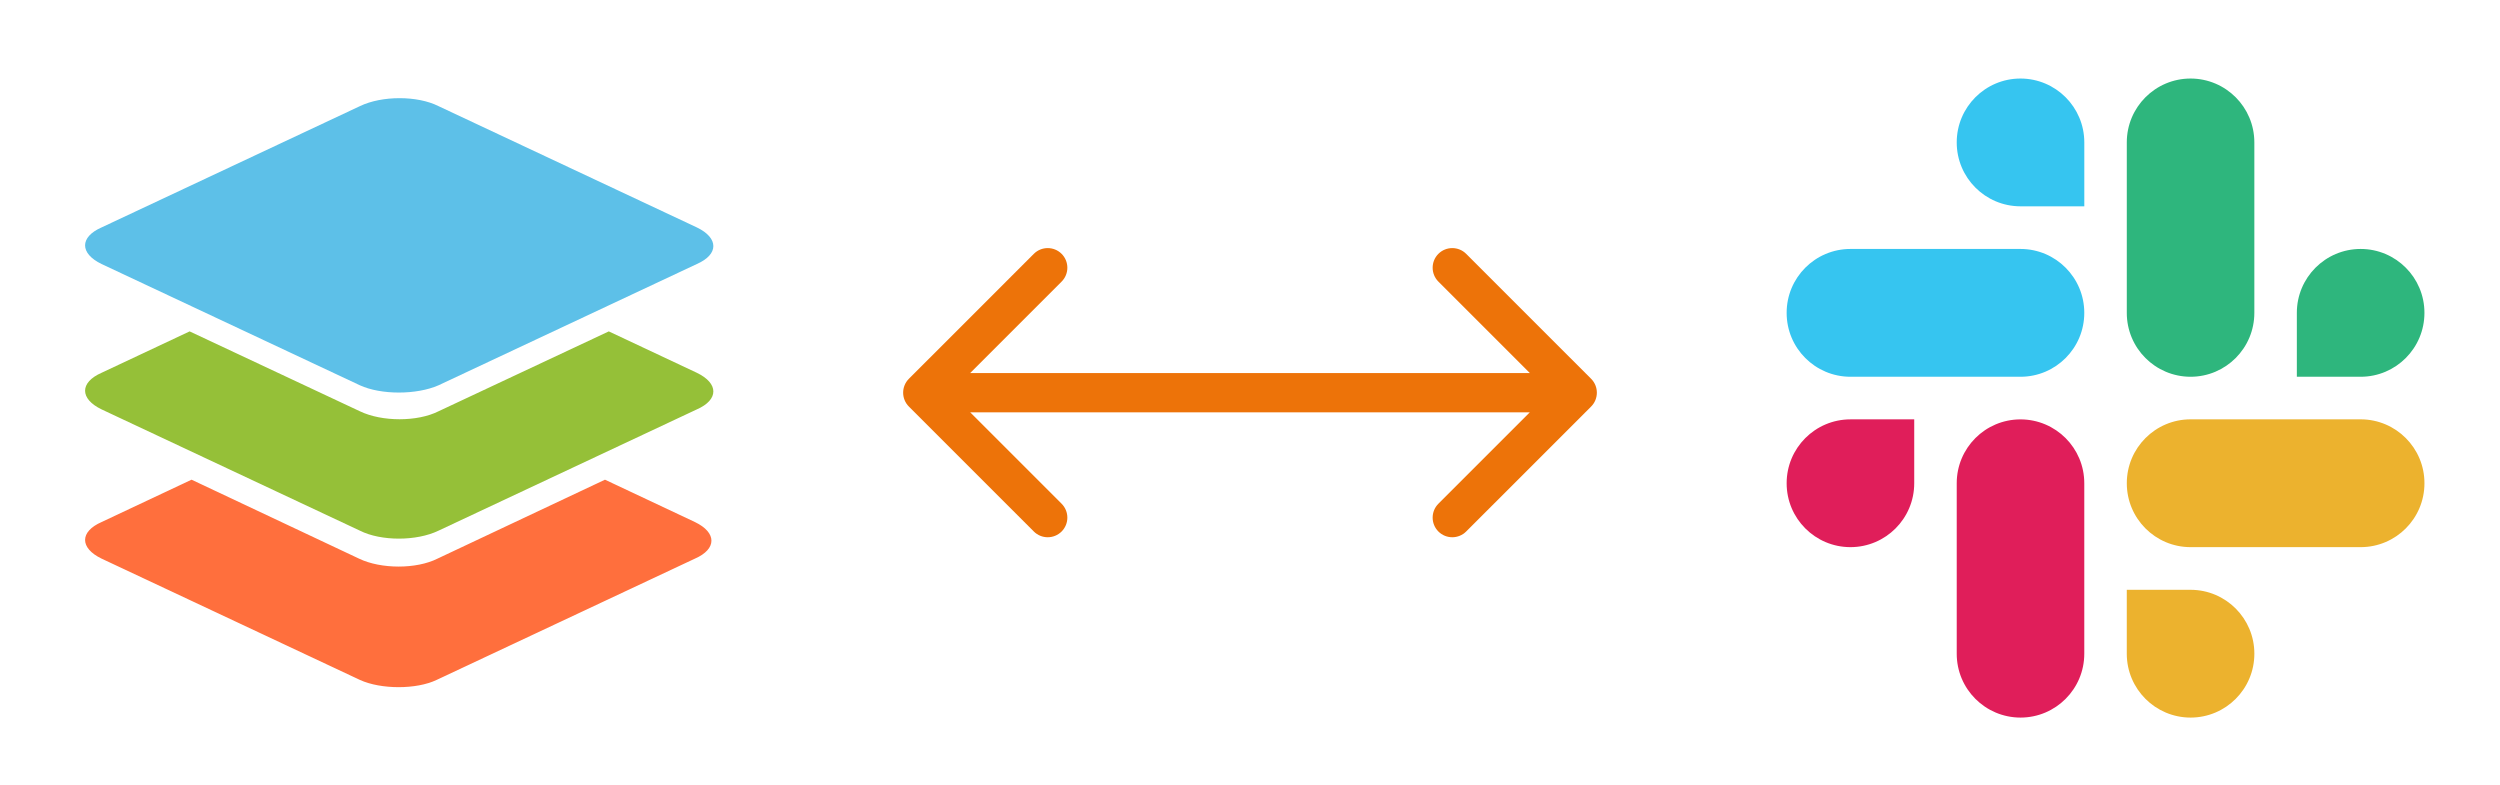 <svg width="191" height="60" viewBox="0 0 191 60" fill="none" xmlns="http://www.w3.org/2000/svg">
<g clip-path="url(#clip0_262_367)">
<path fill-rule="evenodd" clip-rule="evenodd" d="M27.502 51.948L7.761 42.679C6.08 41.87 6.08 40.62 7.761 39.884L14.634 36.648L27.429 42.679C29.111 43.489 31.816 43.489 33.425 42.679L46.22 36.648L53.093 39.884C54.774 40.693 54.774 41.944 53.093 42.679L33.352 51.948C31.816 52.683 29.111 52.683 27.502 51.948Z" fill="#FF6F3D"/>
<path fill-rule="evenodd" clip-rule="evenodd" d="M27.502 40.545L7.761 31.277C6.08 30.468 6.08 29.217 7.761 28.481L14.488 25.318L27.502 31.424C29.184 32.233 31.889 32.233 33.498 31.424L46.512 25.318L53.239 28.481C54.92 29.291 54.92 30.541 53.239 31.277L33.498 40.545C31.816 41.354 29.111 41.354 27.502 40.545Z" fill="#95C038"/>
<path fill-rule="evenodd" clip-rule="evenodd" d="M27.502 29.439L7.761 20.171C6.08 19.361 6.08 18.111 7.761 17.375L27.502 8.107C29.184 7.298 31.889 7.298 33.498 8.107L53.239 17.375C54.92 18.184 54.92 19.435 53.239 20.171L33.498 29.439C31.816 30.175 29.111 30.175 27.502 29.439Z" fill="#5DC0E8"/>
</g>
<path d="M69.439 28.939C68.854 29.525 68.854 30.475 69.439 31.061L78.985 40.607C79.571 41.192 80.521 41.192 81.107 40.607C81.692 40.021 81.692 39.071 81.107 38.485L72.621 30L81.107 21.515C81.692 20.929 81.692 19.979 81.107 19.393C80.521 18.808 79.571 18.808 78.985 19.393L69.439 28.939ZM121.561 31.061C122.146 30.475 122.146 29.525 121.561 28.939L112.015 19.393C111.429 18.808 110.479 18.808 109.893 19.393C109.308 19.979 109.308 20.929 109.893 21.515L118.379 30L109.893 38.485C109.308 39.071 109.308 40.021 109.893 40.607C110.479 41.192 111.429 41.192 112.015 40.607L121.561 31.061ZM70.5 31.5H120.5V28.5H70.5V31.5Z" fill="#ED7309"/>
<path fill-rule="evenodd" clip-rule="evenodd" d="M154.366 6C151.672 6.002 149.492 8.188 149.494 10.882C149.492 13.575 151.674 15.761 154.368 15.763H159.241V10.883C159.243 8.19 157.061 6.004 154.366 6C154.368 6 154.368 6 154.366 6V6ZM154.366 19.02H141.374C138.68 19.022 136.498 21.208 136.5 23.901C136.496 26.595 138.678 28.781 141.372 28.785H154.366C157.059 28.783 159.241 26.597 159.239 23.904C159.241 21.208 157.059 19.022 154.366 19.02Z" fill="#36C5F0"/>
<path fill-rule="evenodd" clip-rule="evenodd" d="M185.227 23.901C185.229 21.208 183.047 19.022 180.353 19.02C177.659 19.022 175.477 21.208 175.479 23.901V28.785H180.353C183.047 28.783 185.229 26.597 185.227 23.901ZM172.232 23.901V10.882C172.234 8.19 170.054 6.004 167.361 6C164.667 6.002 162.485 8.188 162.487 10.882V23.901C162.483 26.595 164.665 28.781 167.359 28.785C170.052 28.783 172.234 26.597 172.232 23.901Z" fill="#2EB67D"/>
<path fill-rule="evenodd" clip-rule="evenodd" d="M167.36 54.824C170.053 54.822 172.235 52.636 172.233 49.943C172.235 47.249 170.053 45.063 167.36 45.061H162.486V49.943C162.484 52.634 164.666 54.82 167.36 54.824ZM167.36 41.802H180.354C183.048 41.8 185.23 39.614 185.228 36.921C185.232 34.227 183.05 32.041 180.356 32.037H167.362C164.668 32.039 162.486 34.225 162.488 36.919C162.486 39.614 164.666 41.8 167.36 41.802Z" fill="#ECB22E"/>
<path fill-rule="evenodd" clip-rule="evenodd" d="M136.5 36.921C136.498 39.614 138.68 41.8 141.374 41.802C144.067 41.8 146.249 39.614 146.247 36.921V32.039H141.374C138.68 32.041 136.498 34.227 136.5 36.921ZM149.494 36.921V49.941C149.49 52.634 151.672 54.82 154.366 54.824C157.059 54.822 159.241 52.636 159.239 49.943V36.925C159.243 34.231 157.061 32.045 154.368 32.041C151.672 32.041 149.492 34.227 149.494 36.921C149.494 36.921 149.494 36.923 149.494 36.921Z" fill="#E01E5A"/>
<defs>
<clipPath id="clip0_262_367">
<rect width="48" height="48" fill="white" transform="translate(6.5 6)"/>
</clipPath>
</defs>
</svg>

